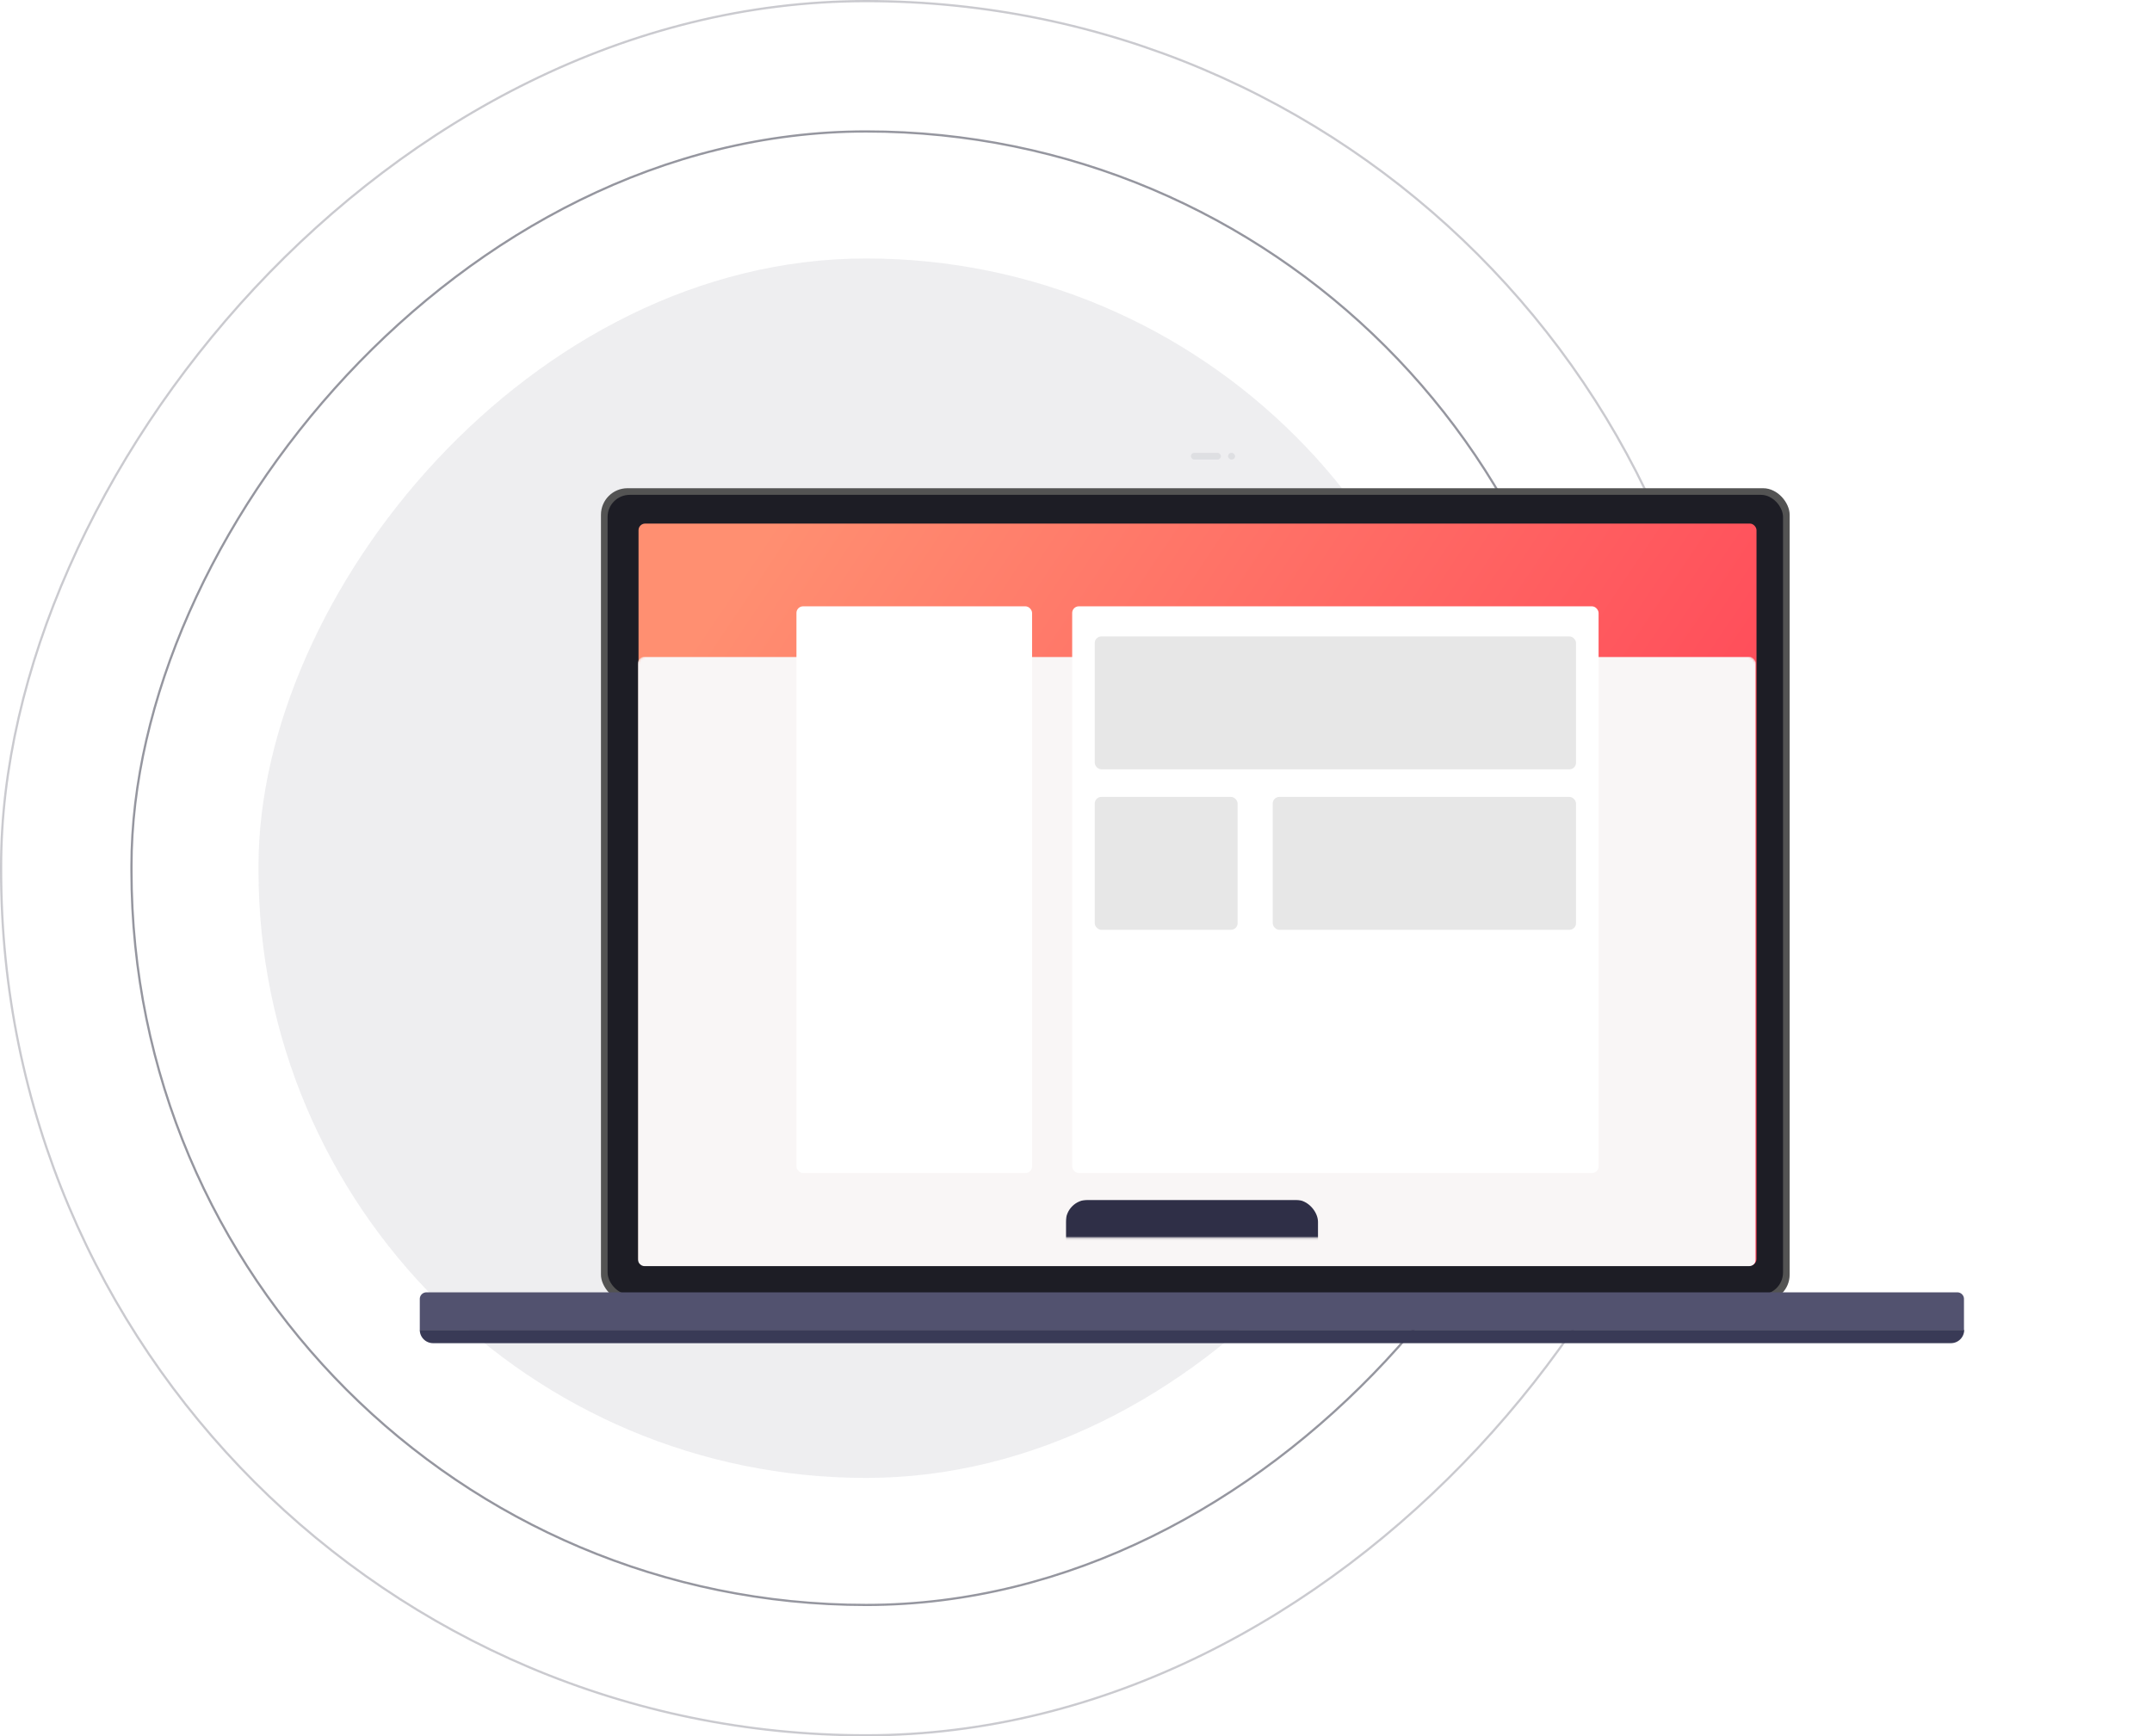 <?xml version="1.0" encoding="utf-8"?>
<svg width="974" height="786" xmlns="http://www.w3.org/2000/svg">
  <defs>
    <linearGradient x1="0%" y1="27.97%" x2="100%" y2="72.03%" id="c">
      <stop stop-color="#FF8F71" offset="0"/>
      <stop stop-color="#FF3E55" offset="1"/>
    </linearGradient>
    <filter x="-16.5%" y="-28.5%" width="132.9%" height="157.1%" filterUnits="objectBoundingBox" id="a">
      <feOffset dy="20" in="SourceAlpha" result="shadowOffsetOuter1"/>
      <feGaussianBlur stdDeviation="20" in="shadowOffsetOuter1" result="shadowBlurOuter1"/>
      <feColorMatrix values="0 0 0 0 0.422 0 0 0 0 0.554 0 0 0 0 0.894 0 0 0 0.243 0" in="shadowBlurOuter1" result="shadowMatrixOuter1"/>
      <feMerge>
        <feMergeNode in="shadowMatrixOuter1"/>
        <feMergeNode in="SourceGraphic"/>
      </feMerge>
    </filter>
    <rect id="b" x="0" y="0" width="506" height="335.872" rx="3"/>
    <path d="M3 0h692.9a3 3 0 013 3v14.105H0V3a3 3 0 013-3z" id="e"/>
  </defs>
  <g fill="none" fill-rule="evenodd">
    <rect stroke="#2D2E40" opacity=".5" transform="matrix(1 0 0 -1 0 786)" x="59.5" y="59.5" width="665" height="667" rx="332.5"/>
    <rect stroke="#2D2E40" opacity=".25" transform="matrix(1 0 0 -1 0 786)" x=".5" y=".5" width="783" height="785" rx="391.5"/>
    <rect fill="#2D2E40" opacity=".08" transform="matrix(1 0 0 -1 0 786)" x="117" y="117" width="550" height="552" rx="275"/>
    <g transform="matrix(1, 0, 0, 1, 190, 185)" filter="url(#a)">
      <rect fill="#535353" fill-rule="nonzero" x="82" y="16" width="538" height="368" rx="12"/>
      <rect fill="#1D1D25" fill-rule="nonzero" x="85" y="19" width="532" height="362" rx="10"/>
      <g transform="translate(99 32)">
        <mask id="d" fill="#fff">
          <rect x="0" y="0" width="506" height="335.872" rx="3"/>
        </mask>
        <rect x="0" y="0" width="506" height="335.872" rx="3" fill="url(#c)" fill-rule="nonzero"/>
        <rect fill="#F9F6F6" fill-rule="nonzero" mask="url(#d)" x="-.325" y="60.293" width="506" height="275.838" rx="3"/>
        <g mask="url(#d)" fill-rule="nonzero">
          <g transform="translate(71.475 37.46)">
            <rect fill="#FFF" width="106.646" height="256.541" rx="3"/>
            <rect fill="#FFF" x="124.798" width="238.251" height="256.541" rx="3"/>
            <rect fill="#E7E7E7" x="135.009" y="13.622" width="217.83" height="60.162" rx="3"/>
            <rect fill="#E7E7E7" x="135.009" y="86.27" width="64.668" height="60.162" rx="3"/>
            <rect fill="#E7E7E7" x="215.561" y="86.27" width="137.278" height="60.162" rx="3"/>
          </g>
        </g>
      </g>
      <g transform="translate(349)" fill="#4A5166" fill-rule="nonzero" opacity=".098">
        <rect width="13.6" height="3" rx="1.5"/>
        <rect x="16.8" width="3.2" height="3" rx="1.5"/>
      </g>
      <g transform="translate(0 380)">
        <mask id="f" fill="#fff">
          <path d="M3 0h692.9a3 3 0 013 3v14.105H0V3a3 3 0 013-3z"/>
        </mask>
        <path d="M3 0h692.9a3 3 0 013 3v14.105H0V3a3 3 0 013-3z" fill="#52526F" fill-rule="nonzero"/>
        <rect fill="#2F2F47" fill-rule="nonzero" mask="url(#f)" x="292.371" y="-41.908" width="114.156" height="52.171" rx="10"/>
      </g>
      <path d="M0 397h699a6 6 0 01-6 6H6a6 6 0 01-6-6z" fill="#393A56" fill-rule="nonzero"/>
    </g>
  </g>
</svg>